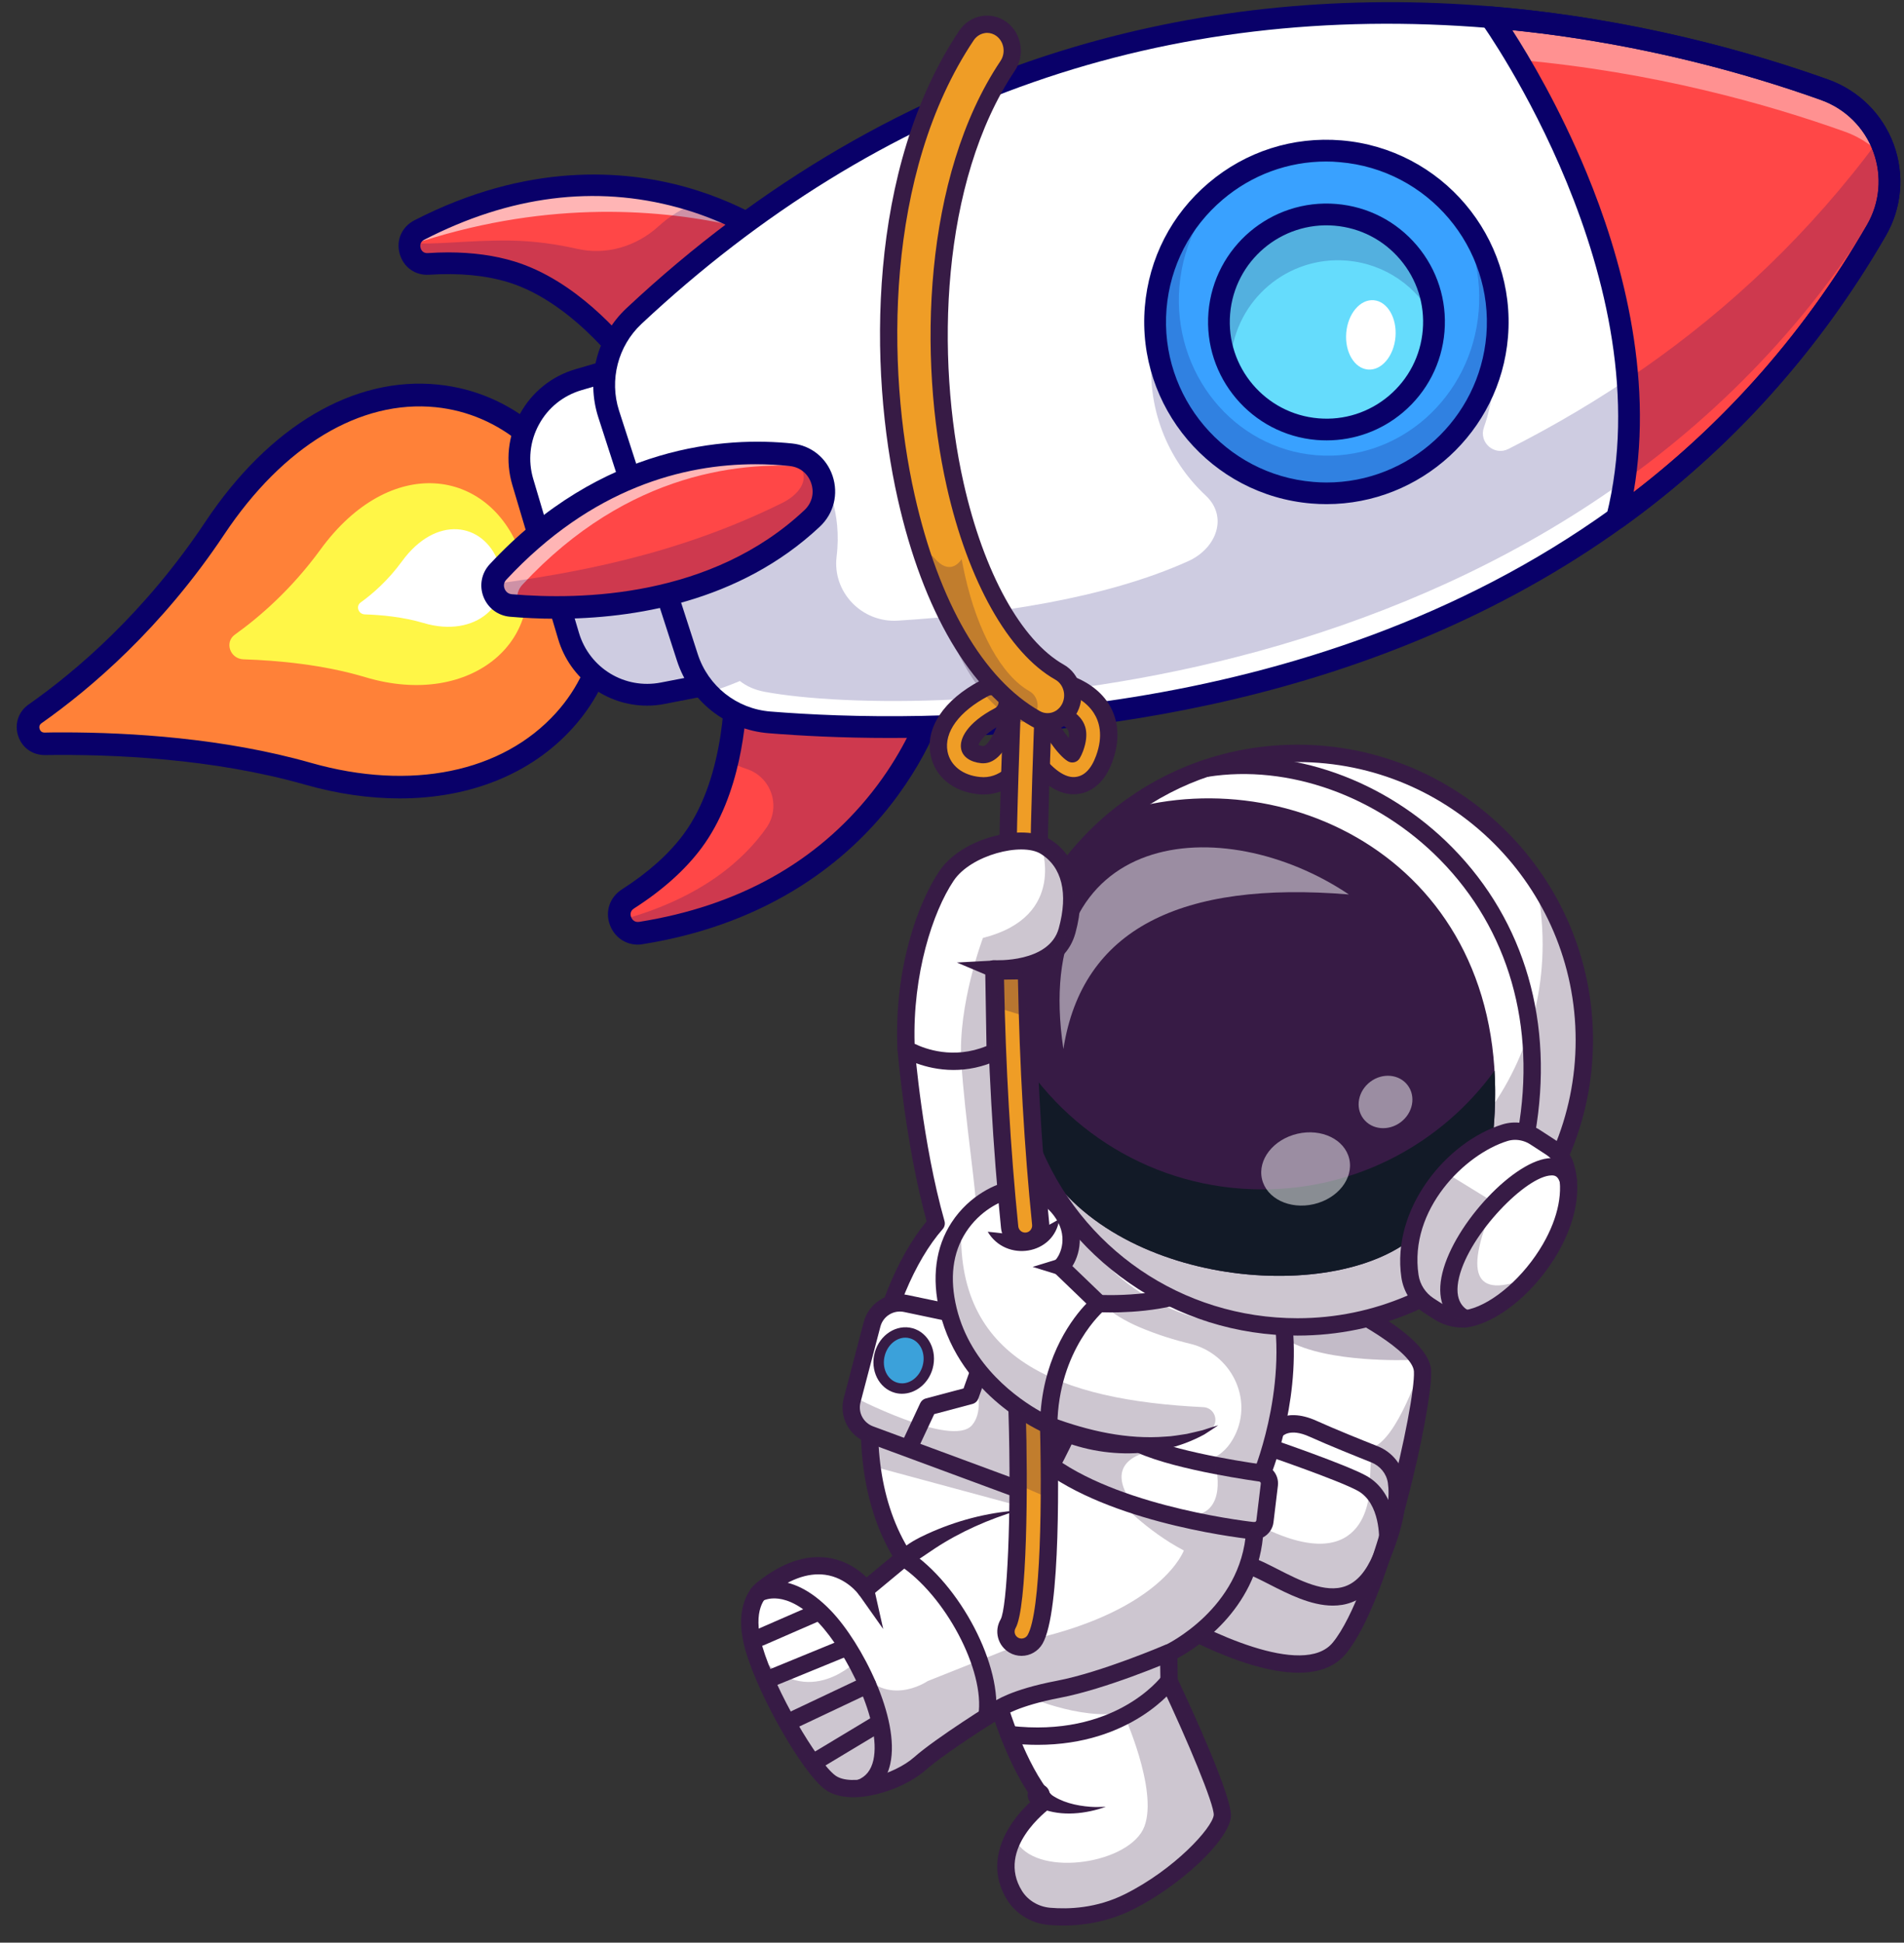 <svg width="99" height="101" viewBox="0 0 99 101" fill="none" xmlns="http://www.w3.org/2000/svg">
<rect x="0" y="0" width="99" height="101" fill="#333333" stroke="none"/>
<path d="M74.323 29.365L74.424 30.544C74.468 31.051 74.137 31.514 73.643 31.636L71.612 32.139C71.095 32.268 70.564 31.981 70.389 31.477L70.132 30.74" fill="white"/>
<path d="M71.359 32.65C70.727 32.65 70.152 32.254 69.936 31.632L69.679 30.896C69.591 30.646 69.723 30.372 69.976 30.284C70.226 30.196 70.5 30.328 70.588 30.581L70.845 31.318C70.939 31.588 71.22 31.741 71.497 31.673L73.528 31.169C73.795 31.105 73.971 30.858 73.947 30.585L73.846 29.405C73.822 29.142 74.018 28.908 74.285 28.885C74.552 28.861 74.782 29.057 74.806 29.324L74.907 30.504C74.971 31.25 74.492 31.923 73.761 32.102L71.73 32.606C71.605 32.633 71.48 32.65 71.359 32.65Z" fill="#371B45"/>
<path d="M1.659 38.365C1.812 38.551 2.041 38.676 2.329 38.669C5.675 38.618 11.058 38.814 16.01 40.224C26.645 43.248 34.253 35.877 30.792 27.306C29.745 24.711 28.099 22.795 26.125 21.679C21.718 19.175 15.695 20.665 11.17 27.459C7.952 32.288 4.275 35.391 1.825 37.114C1.372 37.432 1.369 38.01 1.659 38.365Z" fill="#FF8138"/>
<path d="M20.785 41.511C19.207 41.511 17.547 41.275 15.847 40.791C11.058 39.429 5.857 39.206 2.339 39.257C1.69 39.261 1.142 38.875 0.943 38.257C0.743 37.642 0.956 36.999 1.487 36.628C3.944 34.904 7.533 31.856 10.68 27.127C13.999 22.146 18.406 19.547 22.779 19.996C26.554 20.382 29.674 22.967 31.336 27.084C32.935 31.044 32.374 34.962 29.795 37.831C27.629 40.244 24.432 41.511 20.785 41.511ZM3.261 38.078C6.81 38.078 11.656 38.378 16.172 39.663C21.36 41.14 26.125 40.16 28.923 37.05C31.191 34.529 31.674 31.058 30.248 27.53C28.754 23.832 25.99 21.514 22.661 21.172C18.737 20.77 14.729 23.18 11.66 27.786C8.409 32.663 4.701 35.813 2.163 37.598C2.021 37.696 2.038 37.831 2.062 37.902C2.085 37.973 2.146 38.088 2.315 38.088C2.318 38.088 2.318 38.088 2.322 38.088C2.623 38.078 2.937 38.078 3.261 38.078Z" fill="#090069"/>
<path d="M27.048 28.706C25.402 24.339 20.298 23.582 16.659 28.577C15.151 30.645 13.495 32.078 12.214 32.994C11.66 33.39 11.961 34.258 12.664 34.279C14.418 34.336 16.797 34.549 18.994 35.208C24.567 36.881 28.727 33.16 27.048 28.706Z" fill="#FFF647"/>
<path d="M25.922 29.246C25.125 27.134 22.657 26.769 20.9 29.186C20.17 30.186 19.369 30.879 18.754 31.322C18.487 31.514 18.632 31.933 18.97 31.943C19.818 31.97 20.968 32.075 22.029 32.393C24.726 33.197 26.737 31.399 25.922 29.246Z" fill="white"/>
<path d="M27.183 25.062L28.582 29.777L29.559 33.066C30.187 35.175 32.313 36.465 34.473 36.046L36.507 35.651L38.528 35.259L35.848 27.361L32.969 18.895L31.461 19.334L30.086 19.736C27.808 20.405 26.507 22.791 27.183 25.062Z" fill="white"/>
<path d="M33.648 36.688C31.543 36.688 29.643 35.316 29.021 33.224L26.642 25.225C26.273 23.981 26.409 22.669 27.031 21.527C27.652 20.388 28.68 19.56 29.924 19.195L32.81 18.35C33.1 18.266 33.405 18.425 33.503 18.712L39.066 35.07C39.12 35.225 39.103 35.394 39.018 35.536C38.937 35.678 38.799 35.776 38.636 35.806L34.581 36.594C34.27 36.658 33.956 36.688 33.648 36.688ZM32.607 19.591L30.241 20.284C29.288 20.564 28.497 21.196 28.024 22.071C27.548 22.943 27.443 23.95 27.727 24.904L30.103 32.9C30.65 34.738 32.482 35.854 34.368 35.485L37.788 34.823L32.607 19.591Z" fill="#090069"/>
<path d="M22.279 13.724C23.658 13.632 25.179 13.703 26.588 14.136C30.363 15.292 33.134 19.381 33.134 19.381L40.8 12.841C40.8 12.841 39.147 11.466 36.298 10.516C32.908 9.387 27.822 8.86 21.799 11.963C21.508 12.111 21.353 12.351 21.305 12.608C21.204 13.152 21.593 13.768 22.279 13.724Z" fill="#FF4747"/>
<g opacity="0.6">
<path d="M21.289 12.757C28.065 10.439 33.956 10.81 38.072 11.713C38.694 11.848 39.272 11.997 39.813 12.152C39.045 11.672 37.849 11.033 36.301 10.516C32.911 9.387 27.825 8.86 21.802 11.963C21.512 12.111 21.356 12.351 21.309 12.608C21.292 12.659 21.289 12.706 21.289 12.757Z" fill="white"/>
</g>
<g opacity="0.2">
<path d="M22.279 13.723C23.658 13.632 25.179 13.703 26.588 14.136C30.363 15.292 33.135 19.381 33.135 19.381L40.8 12.841C40.8 12.841 39.147 11.466 36.298 10.516C35.5 10.813 34.831 11.226 34.24 11.767C33.091 12.811 31.529 13.284 30.015 12.939C29.011 12.71 27.788 12.52 26.477 12.507C24.161 12.486 22.451 12.77 21.302 12.611C21.204 13.152 21.593 13.767 22.279 13.723Z" fill="#090069"/>
</g>
<path d="M32.252 47.848C32.388 48.267 32.79 48.599 33.331 48.511C46.146 46.463 48.721 36.057 48.721 36.057L38.261 35.3C38.261 35.3 38.336 37.277 37.812 39.565C37.487 40.964 36.94 42.485 36.011 43.735C35.095 44.965 33.864 45.962 32.651 46.736C32.229 47.01 32.127 47.466 32.252 47.848Z" fill="#FF4747"/>
<g opacity="0.2">
<path d="M32.252 47.848C32.387 48.267 32.79 48.598 33.33 48.511C46.146 46.462 48.721 36.056 48.721 36.056L38.261 35.299C38.261 35.299 38.336 37.276 37.812 39.565C38.116 39.713 38.457 39.855 38.836 39.984C40.11 40.409 40.62 41.94 39.85 43.039C38.694 44.685 36.477 46.706 32.252 47.848Z" fill="#090069"/>
</g>
<path d="M33.134 19.945C33.111 19.945 33.084 19.945 33.06 19.939C32.901 19.918 32.759 19.831 32.668 19.695C32.641 19.655 29.957 15.755 26.422 14.673C25.25 14.315 23.867 14.183 22.316 14.284C21.593 14.332 20.974 13.892 20.782 13.193C20.585 12.49 20.893 11.794 21.539 11.459C27.429 8.424 32.441 8.836 35.608 9.712C39.052 10.665 41.08 12.331 41.164 12.402C41.293 12.51 41.367 12.666 41.367 12.835C41.367 13 41.296 13.159 41.168 13.267L33.499 19.81C33.398 19.898 33.266 19.945 33.134 19.945ZM23.303 13.122C24.57 13.122 25.726 13.281 26.75 13.595C29.896 14.558 32.33 17.387 33.229 18.556L39.887 12.875C39.093 12.345 37.48 11.398 35.253 10.79C30.944 9.61 26.503 10.175 22.056 12.466C21.809 12.595 21.849 12.824 21.87 12.895C21.893 12.98 21.981 13.176 22.242 13.159C22.603 13.135 22.958 13.122 23.303 13.122Z" fill="#090069"/>
<path d="M33.161 49.112C32.519 49.112 31.958 48.73 31.718 48.105C31.448 47.399 31.698 46.652 32.333 46.243C33.695 45.371 34.773 44.408 35.534 43.384C37.836 40.288 37.673 35.37 37.673 35.323C37.667 35.157 37.731 34.995 37.852 34.877C37.974 34.762 38.136 34.701 38.302 34.715L48.762 35.468C48.934 35.482 49.093 35.57 49.195 35.708C49.296 35.85 49.33 36.026 49.289 36.195C49.262 36.307 48.59 38.953 46.291 41.876C44.179 44.566 40.228 48 33.422 49.089C33.337 49.105 33.246 49.112 33.161 49.112ZM38.849 35.935C38.816 37.469 38.522 41.339 36.477 44.087C35.629 45.226 34.449 46.283 32.965 47.233C32.732 47.382 32.783 47.598 32.817 47.686C32.844 47.754 32.952 47.973 33.236 47.929C38.38 47.108 42.449 44.84 45.335 41.194C46.825 39.311 47.596 37.523 47.934 36.587L38.849 35.935Z" fill="#090069"/>
<path d="M31.651 21.524L33.763 28.053L35.74 34.174C35.916 34.715 36.176 35.211 36.514 35.647C36.609 35.772 36.71 35.894 36.818 36.009C37.636 36.888 38.765 37.456 40.012 37.557C47.833 38.189 68.057 38.466 84.087 26.931H84.09C89.186 23.261 93.861 18.401 97.575 11.973C99.16 9.232 97.855 5.734 94.878 4.669C90.832 3.223 84.742 1.499 77.499 0.897C64.582 -0.174 48.019 2.334 32.965 16.43C32.131 17.215 31.61 18.245 31.462 19.337C31.36 20.057 31.418 20.804 31.651 21.524Z" fill="white"/>
<path d="M84.083 26.931H84.087C89.183 23.261 93.857 18.401 97.572 11.973C99.156 9.232 97.852 5.734 94.874 4.669C90.832 3.223 84.742 1.499 77.499 0.897C77.499 0.897 87.23 14.355 84.083 26.931Z" fill="#FF4747"/>
<g opacity="0.4">
<path d="M77.499 0.897C77.499 0.897 78.081 1.705 78.919 3.108C85.996 3.736 91.951 5.426 95.922 6.846C96.825 7.17 97.578 7.718 98.139 8.4C97.788 6.748 96.618 5.291 94.874 4.669C90.832 3.223 84.742 1.499 77.499 0.897Z" fill="white"/>
</g>
<g opacity="0.2">
<path d="M28.582 29.777L29.559 33.065C30.187 35.174 32.313 36.465 34.473 36.046L36.507 35.651C36.602 35.776 36.703 35.897 36.811 36.012C37.376 35.837 37.934 35.634 38.471 35.407C38.812 35.674 39.228 35.867 39.762 35.968C47.711 37.445 81.217 37.05 97.396 11.277C98.2 9.992 98.22 8.508 97.693 7.255C94.104 12.132 89.927 16.035 85.448 19.161C85.445 19.161 85.445 19.161 85.445 19.161C83.171 20.75 80.822 22.132 78.432 23.342C77.692 23.717 76.881 23.001 77.158 22.22C77.408 21.514 77.57 20.763 77.635 19.983C78.05 14.964 74.221 10.57 69.145 10.347C64.511 10.144 60.446 13.608 59.915 18.215C59.574 21.155 60.696 23.903 62.69 25.762C63.869 26.86 63.258 28.506 61.791 29.172C57.434 31.142 51.611 31.957 46.684 32.268C44.821 32.386 43.273 30.791 43.5 28.939C43.791 26.553 42.892 25.032 42.892 25.032L35.848 27.36L33.763 28.053L28.582 29.777Z" fill="#090069"/>
</g>
<path d="M75.266 23.038C78.744 19.56 78.744 13.921 75.266 10.444C71.788 6.966 66.15 6.966 62.672 10.444C59.194 13.921 59.194 19.56 62.672 23.038C66.15 26.515 71.788 26.515 75.266 23.038Z" fill="#39A1FF"/>
<g opacity="0.2">
<path d="M60.094 16.005C59.688 20.909 63.332 25.211 68.232 25.617C73.136 26.022 77.439 22.379 77.844 17.475C78.077 14.656 76.972 12.037 75.059 10.239C76.361 11.827 77.074 13.94 76.884 16.194C76.513 20.675 72.727 24.021 68.432 23.666C64.136 23.312 60.953 19.388 61.324 14.906C61.52 12.527 62.679 10.469 64.363 9.117C62.004 10.543 60.337 13.044 60.094 16.005Z" fill="#090069"/>
</g>
<path d="M46.275 38.368C43.747 38.368 41.597 38.253 39.961 38.121C37.751 37.942 35.882 36.462 35.199 34.35L31.11 21.7C30.461 19.692 31.036 17.461 32.577 16.022C39.519 9.523 47.356 4.953 55.873 2.435C62.713 0.414 70.003 -0.292 77.547 0.333C84.958 0.948 91.163 2.74 95.064 4.135C96.649 4.703 97.889 5.933 98.467 7.508C99.042 9.076 98.893 10.807 98.058 12.253C94.567 18.293 89.977 23.383 84.414 27.388C84.404 27.394 84.397 27.401 84.387 27.408C71.551 36.631 56.086 38.368 46.275 38.368ZM32.188 21.351L36.278 34.002C36.818 35.678 38.302 36.851 40.056 36.993C47.917 37.628 67.911 37.871 83.752 26.472C83.762 26.465 83.772 26.458 83.779 26.451C89.2 22.544 93.675 17.576 97.078 11.685C97.747 10.53 97.865 9.151 97.406 7.897C96.943 6.633 95.949 5.649 94.682 5.197C90.846 3.824 84.742 2.064 77.452 1.459C60.584 0.059 45.747 5.237 33.351 16.843C32.131 17.989 31.674 19.756 32.188 21.351Z" fill="#090069"/>
<path d="M84.08 27.496C84.063 27.496 84.046 27.496 84.029 27.492C83.864 27.479 83.715 27.391 83.62 27.256C83.525 27.121 83.492 26.952 83.532 26.793C86.581 14.612 77.138 1.361 77.043 1.229C76.915 1.05 76.901 0.813 77.01 0.62C77.118 0.428 77.331 0.316 77.547 0.337C84.959 0.952 91.164 2.743 95.06 4.139C96.645 4.707 97.886 5.937 98.464 7.512C99.038 9.08 98.889 10.81 98.055 12.257C94.567 18.293 89.977 23.383 84.414 27.388C84.32 27.459 84.201 27.496 84.08 27.496ZM78.635 1.57C79.51 2.929 81.085 5.572 82.495 8.982C84.249 13.223 86.013 19.418 84.942 25.586C89.842 21.821 93.921 17.151 97.078 11.689C97.744 10.533 97.865 9.154 97.406 7.9C96.943 6.636 95.949 5.653 94.682 5.2C91.055 3.902 85.401 2.256 78.635 1.57Z" fill="#090069"/>
<path d="M68.976 26.211C68.716 26.211 68.452 26.201 68.185 26.178C62.98 25.745 59.097 21.162 59.526 15.954C59.736 13.433 60.912 11.145 62.845 9.509C64.775 7.873 67.229 7.089 69.75 7.299C74.955 7.731 78.838 12.314 78.409 17.522C78 22.463 73.846 26.211 68.976 26.211ZM68.956 8.397C66.985 8.397 65.099 9.087 63.579 10.374C61.879 11.814 60.841 13.832 60.655 16.052C60.277 20.635 63.697 24.674 68.28 25.055C68.513 25.076 68.746 25.086 68.976 25.086C73.265 25.086 76.921 21.784 77.283 17.434C77.662 12.851 74.242 8.813 69.659 8.431C69.422 8.407 69.189 8.397 68.956 8.397Z" fill="#090069"/>
<path d="M72.922 20.693C75.105 18.51 75.105 14.971 72.922 12.788C70.739 10.605 67.199 10.605 65.016 12.788C62.833 14.971 62.833 18.51 65.016 20.693C67.199 22.876 70.739 22.876 72.922 20.693Z" fill="#65DCFC"/>
<g opacity="0.2">
<path d="M63.981 19.266C63.977 19.067 63.981 18.864 63.998 18.661C64.255 15.582 66.955 13.294 70.03 13.551C72.038 13.717 73.707 14.923 74.556 16.596C74.488 13.777 72.302 11.405 69.429 11.168C66.353 10.915 63.653 13.2 63.396 16.279C63.308 17.35 63.528 18.374 63.981 19.266Z" fill="#090069"/>
</g>
<path d="M68.979 22.896C68.807 22.896 68.635 22.889 68.462 22.876C65.079 22.595 62.555 19.614 62.835 16.231C63.116 12.848 66.093 10.323 69.48 10.604C71.119 10.739 72.606 11.506 73.67 12.76C74.732 14.014 75.242 15.609 75.107 17.248C74.972 18.888 74.204 20.375 72.951 21.439C71.825 22.389 70.433 22.896 68.979 22.896ZM63.961 16.326C63.731 19.087 65.792 21.52 68.554 21.75C69.892 21.862 71.193 21.443 72.217 20.578C73.241 19.709 73.866 18.496 73.978 17.157C74.09 15.819 73.674 14.518 72.805 13.494C71.937 12.47 70.723 11.844 69.385 11.733C66.62 11.503 64.187 13.565 63.961 16.326Z" fill="#090069"/>
<path d="M41.134 23.643C37.494 23.264 31.421 23.795 25.895 29.74C25.307 30.372 25.709 31.409 26.568 31.48C29.981 31.774 37.16 31.713 42.226 26.952C43.422 25.829 42.763 23.815 41.134 23.643Z" fill="#FF4747"/>
<g opacity="0.6">
<path d="M26.568 31.48C26.696 31.491 26.831 31.501 26.973 31.511C26.821 31.159 26.862 30.723 27.166 30.396C32.681 24.461 38.745 23.92 42.385 24.299C42.087 23.947 41.661 23.697 41.131 23.64C37.494 23.264 31.421 23.795 25.895 29.74C25.307 30.372 25.709 31.41 26.568 31.48Z" fill="white"/>
</g>
<g opacity="0.2">
<path d="M25.621 30.375C25.587 30.902 25.966 31.43 26.567 31.48C29.984 31.774 37.16 31.713 42.226 26.951C43.422 25.829 42.763 23.815 41.131 23.643C40.678 23.595 40.188 23.562 39.667 23.552C42.31 23.737 42.297 25.343 40.668 26.151C35.067 28.925 29.63 29.821 25.621 30.375Z" fill="#090069"/>
</g>
<path d="M28.94 32.17C28.041 32.17 27.22 32.126 26.517 32.065C25.892 32.011 25.364 31.612 25.138 31.027C24.912 30.443 25.037 29.794 25.462 29.338C31.306 23.055 37.825 22.707 41.191 23.058C42.172 23.16 42.976 23.805 43.29 24.741C43.608 25.688 43.355 26.698 42.628 27.381C38.43 31.325 32.901 32.17 28.94 32.17ZM39.279 24.136C35.578 24.136 30.785 25.346 26.324 30.142C26.152 30.325 26.206 30.531 26.236 30.608C26.267 30.689 26.365 30.875 26.618 30.896C30.228 31.207 37.004 31.055 41.824 26.526C42.219 26.157 42.351 25.63 42.178 25.12C42.009 24.62 41.597 24.288 41.07 24.231C40.512 24.17 39.911 24.136 39.279 24.136Z" fill="#090069"/>
<path d="M72.559 17.517C72.641 16.522 72.135 15.668 71.428 15.609C70.721 15.551 70.081 16.31 69.999 17.305C69.916 18.3 70.422 19.155 71.129 19.213C71.836 19.272 72.476 18.513 72.559 17.517Z" fill="white"/>
<path d="M50.918 40.847C49.813 40.739 49.012 40.096 48.83 39.167C48.59 37.954 49.472 36.69 51.189 35.787C51.584 35.578 52.074 35.73 52.284 36.129C52.493 36.524 52.341 37.014 51.942 37.224C50.621 37.92 50.367 38.596 50.421 38.86C50.469 39.096 50.79 39.211 51.077 39.238C51.824 39.312 52.392 37.707 52.534 36.967C52.598 36.622 52.879 36.359 53.227 36.315C53.294 36.304 53.362 36.304 53.429 36.315C53.399 36.217 53.385 36.108 53.396 35.997C53.436 35.551 53.828 35.223 54.274 35.26C54.491 35.281 56.407 35.487 57.269 36.839C57.59 37.346 57.877 38.207 57.424 39.454C57.019 40.573 56.366 40.833 55.893 40.857C54.991 40.904 54.146 40.015 53.514 39.083C53.024 40.039 52.253 40.867 51.145 40.867C51.067 40.857 50.993 40.854 50.918 40.847ZM54.109 36.865C54.626 37.92 55.373 38.964 55.758 39.191C55.795 39.133 55.843 39.042 55.897 38.89C56.17 38.136 55.964 37.809 55.897 37.704C55.532 37.122 54.467 36.899 54.122 36.865C54.115 36.869 54.112 36.865 54.109 36.865Z" fill="#EF9D26"/>
<path d="M51.138 41.306C51.05 41.306 50.962 41.303 50.874 41.293C49.563 41.164 48.61 40.384 48.387 39.252C48.106 37.832 49.076 36.386 50.976 35.385C51.591 35.061 52.355 35.301 52.679 35.912C52.696 35.943 52.709 35.97 52.723 36C52.794 35.963 52.868 35.929 52.946 35.906C52.983 35.584 53.142 35.297 53.389 35.088C53.646 34.871 53.973 34.77 54.308 34.8C54.544 34.821 56.664 35.051 57.64 36.585C58.016 37.176 58.357 38.177 57.84 39.596C57.323 41.016 56.407 41.269 55.907 41.293C55.123 41.333 54.332 40.86 53.547 39.883C52.902 40.82 52.081 41.306 51.138 41.306ZM50.959 40.397C51.02 40.404 51.08 40.407 51.138 40.407C52.111 40.407 52.743 39.569 53.105 38.87C53.179 38.728 53.318 38.636 53.477 38.626C53.639 38.616 53.788 38.691 53.875 38.822C54.585 39.87 55.285 40.428 55.859 40.401C56.353 40.377 56.731 40.005 56.991 39.295C57.383 38.224 57.147 37.497 56.877 37.078C56.12 35.885 54.301 35.713 54.224 35.706C54.129 35.696 54.034 35.727 53.96 35.787C53.886 35.848 53.842 35.936 53.831 36.031C53.828 36.078 53.831 36.125 53.848 36.173C53.886 36.291 53.872 36.416 53.818 36.521C53.913 36.443 54.034 36.406 54.159 36.423C54.284 36.436 55.734 36.612 56.275 37.467C56.373 37.623 56.667 38.089 56.316 39.049C56.258 39.204 56.197 39.333 56.133 39.434C56.005 39.64 55.734 39.704 55.525 39.579C54.987 39.262 54.183 38.048 53.7 37.062C53.635 36.93 53.639 36.778 53.706 36.653C53.612 36.73 53.49 36.767 53.368 36.751C53.338 36.747 53.308 36.747 53.277 36.751C53.122 36.771 52.997 36.889 52.97 37.041C52.963 37.068 52.449 39.684 51.128 39.684C51.094 39.684 51.06 39.684 51.026 39.681C50.448 39.623 50.053 39.349 49.975 38.941C49.87 38.417 50.279 37.585 51.729 36.822C51.905 36.73 51.973 36.511 51.881 36.335C51.79 36.159 51.57 36.092 51.395 36.183C49.867 36.987 49.073 38.069 49.269 39.079C49.414 39.806 50.06 40.313 50.959 40.397ZM50.878 38.731C50.925 38.751 51.006 38.775 51.118 38.788C51.28 38.805 51.577 38.386 51.81 37.815C51.104 38.244 50.922 38.596 50.878 38.731ZM55.014 37.575C55.21 37.893 55.403 38.167 55.572 38.376C55.599 38.194 55.582 38.048 55.518 37.944C55.423 37.798 55.231 37.673 55.014 37.575Z" fill="#371B45"/>
<path d="M53.22 45.632C53.223 45.632 53.223 45.632 53.227 45.632C53.673 45.629 54.034 45.264 54.031 44.815C54.017 42.905 54.23 37.318 54.234 37.261C54.251 36.815 53.903 36.436 53.456 36.419C53.007 36.406 52.632 36.751 52.615 37.197C52.605 37.426 52.398 42.878 52.412 44.825C52.415 45.274 52.777 45.632 53.22 45.632Z" fill="#EF9D26"/>
<path d="M53.22 46.082C52.53 46.082 51.966 45.521 51.959 44.831C51.946 42.858 52.152 37.413 52.162 37.183C52.189 36.507 52.75 35.973 53.426 35.973C53.44 35.973 53.453 35.973 53.467 35.973C54.163 36 54.707 36.589 54.68 37.281C54.67 37.514 54.464 42.949 54.477 44.815C54.484 45.511 53.923 46.079 53.227 46.085C53.23 46.082 53.223 46.082 53.22 46.082ZM53.426 36.872C53.23 36.872 53.071 37.021 53.064 37.217C53.061 37.275 52.848 42.871 52.862 44.825C52.862 45.021 53.024 45.183 53.22 45.183H53.227C53.423 45.183 53.581 45.017 53.581 44.821C53.568 42.935 53.774 37.481 53.784 37.251C53.791 37.051 53.636 36.883 53.44 36.876C53.433 36.872 53.429 36.872 53.426 36.872Z" fill="#371B45"/>
<path d="M59.942 83.664C59.942 83.664 60.939 84.289 62.311 84.955C64.704 86.114 68.246 87.392 69.645 85.685C71.849 83.002 74.056 73.025 73.964 71.288C73.958 71.19 73.937 71.088 73.9 70.987C73.285 69.297 68.52 67.242 68.52 67.242H66.316L64.427 68.99L59.942 83.664Z" fill="white"/>
<path d="M67.519 86.966C64.474 86.966 60.307 84.421 59.705 84.043C59.533 83.934 59.455 83.725 59.513 83.529L63.998 68.854C64.021 68.776 64.065 68.709 64.123 68.655L66.012 66.907L66.624 67.57L64.822 69.236L60.476 83.461C62.669 84.779 67.773 87.26 69.3 85.398C71.413 82.826 73.603 72.954 73.518 71.308C73.468 70.301 70.46 68.564 68.344 67.651L68.699 66.823C69.635 67.229 74.316 69.341 74.414 71.26C74.508 73.062 72.329 83.12 69.993 85.966C69.402 86.689 68.523 86.966 67.519 86.966Z" fill="#371B45"/>
<path d="M39.099 85.303C39.127 85.435 39.164 85.57 39.204 85.716C39.877 88.034 42.128 91.904 43.165 92.668C44.199 93.435 46.677 92.715 47.822 91.701C48.461 91.137 49.685 90.305 50.641 89.68C50.641 89.677 50.641 89.677 50.641 89.677L50.645 89.673C51.402 89.18 51.986 88.815 51.986 88.815C51.986 88.815 52.013 88.909 52.064 89.072C52.317 89.849 53.142 92.201 54.345 93.631C54.345 93.631 53.277 94.405 52.682 95.554C52.246 96.399 52.067 97.446 52.753 98.541C53.145 99.167 53.821 99.559 54.558 99.626C55.538 99.714 57.103 99.667 58.688 98.873C61.297 97.568 63.437 95.341 63.548 94.418C63.663 93.496 60.78 87.399 60.78 87.399L60.757 85.935C60.757 85.935 60.79 85.918 60.851 85.888C60.882 85.874 60.909 85.858 60.939 85.844C60.976 85.824 61.02 85.8 61.067 85.773C61.351 85.614 61.804 85.334 62.311 84.928C63.318 84.117 64.532 82.802 65.025 80.92C65.039 80.869 65.055 80.818 65.066 80.768C65.123 80.521 65.17 80.264 65.201 80.001C65.208 79.933 65.214 79.865 65.221 79.798C65.225 79.784 65.225 79.771 65.225 79.757C65.231 79.703 65.235 79.649 65.238 79.592L65.346 79.564C65.383 79.554 65.421 79.541 65.454 79.524C65.569 79.466 65.66 79.375 65.715 79.26C65.738 79.21 65.755 79.152 65.762 79.091L65.992 77.185C66.008 77.04 65.971 76.901 65.887 76.79L65.88 76.78C65.816 76.695 65.728 76.628 65.623 76.59C65.623 76.59 65.64 76.55 65.667 76.475C65.671 76.472 65.671 76.469 65.671 76.465C65.671 76.462 65.671 76.462 65.674 76.459C65.904 75.86 66.813 73.272 66.813 70.274C66.813 69.148 66.684 67.965 66.343 66.81L58.032 54.538L49.877 52.588L47.109 54.538C47.109 54.538 47.501 59.486 48.671 63.599C45.565 67.124 43.584 75.722 46.984 80.987L45 82.63C45 82.63 43.067 79.862 39.623 82.63C39.63 82.633 38.657 83.306 39.099 85.303Z" fill="white"/>
<path d="M55.282 100.113C55.004 100.113 54.748 100.099 54.518 100.079C53.632 100.001 52.831 99.518 52.372 98.785C51.053 96.679 52.514 94.597 53.713 93.563C52.73 92.231 52.04 90.42 51.729 89.511C50.834 90.079 48.948 91.305 48.117 92.039C46.913 93.103 44.189 93.989 42.895 93.032C41.732 92.174 39.461 88.21 38.772 85.844C38.059 83.397 39.174 82.42 39.353 82.282C40.631 81.258 41.871 80.822 43.047 80.991C44.014 81.129 44.693 81.65 45.058 82.011L46.403 80.896C44.96 78.446 44.446 75.161 44.95 71.585C45.392 68.442 46.623 65.373 48.181 63.497C47.062 59.438 46.673 54.632 46.67 54.582C46.65 54.335 46.836 54.119 47.082 54.098C47.329 54.078 47.545 54.264 47.566 54.511C47.569 54.562 47.968 59.462 49.11 63.484C49.151 63.633 49.117 63.788 49.016 63.903C46.139 67.168 44.017 75.553 47.37 80.747C47.495 80.94 47.454 81.193 47.278 81.339L45.298 82.981C45.2 83.062 45.075 83.1 44.95 83.079C44.825 83.062 44.713 82.995 44.642 82.89C44.639 82.883 44.014 82.028 42.908 81.876C41.993 81.751 40.985 82.123 39.917 82.985C39.911 82.991 39.901 82.998 39.89 83.005C39.863 83.025 39.076 83.657 39.637 85.594C40.309 87.905 42.506 91.626 43.432 92.309C44.25 92.911 46.501 92.269 47.525 91.366C48.688 90.339 51.625 88.517 51.75 88.439C51.868 88.365 52.017 88.352 52.148 88.402C52.28 88.453 52.378 88.561 52.419 88.696C52.429 88.727 53.311 91.711 54.693 93.347C54.775 93.441 54.812 93.566 54.795 93.691C54.781 93.817 54.714 93.928 54.612 94.002C54.497 94.087 51.767 96.115 53.139 98.311C53.446 98.805 53.994 99.133 54.602 99.187C55.562 99.271 57.019 99.217 58.492 98.48C61.068 97.193 63.024 95.047 63.109 94.374C63.146 93.833 61.754 90.504 60.381 87.601C60.354 87.544 60.341 87.48 60.337 87.415L60.314 85.952C60.31 85.773 60.415 85.611 60.577 85.536C60.618 85.519 64.545 83.65 64.795 79.571C64.809 79.375 64.944 79.21 65.137 79.162L65.245 79.135C65.289 79.125 65.319 79.088 65.326 79.044L65.556 77.138C65.562 77.087 65.532 77.04 65.485 77.023C65.37 76.982 65.275 76.894 65.225 76.783C65.174 76.671 65.174 76.543 65.218 76.428C65.238 76.377 67.239 71.413 65.921 66.945C65.85 66.705 65.988 66.455 66.225 66.387C66.465 66.316 66.715 66.455 66.783 66.691C68.003 70.825 66.627 75.191 66.178 76.431C66.377 76.644 66.482 76.938 66.445 77.246L66.215 79.152C66.174 79.49 65.961 79.781 65.667 79.933C65.282 83.748 62.166 85.709 61.22 86.219L61.236 87.304C61.97 88.859 64.119 93.526 64.001 94.482C63.852 95.716 61.368 98.048 58.894 99.285C57.583 99.934 56.295 100.113 55.282 100.113Z" fill="#371B45"/>
<path d="M49.337 68.236L47.099 67.766C46.319 67.6 45.548 68.08 45.345 68.851L44.311 72.792C44.115 73.535 44.517 74.306 45.24 74.573L52.594 77.293C53.277 77.547 54.044 77.273 54.406 76.641C54.687 76.158 55.052 75.465 55.508 74.495" fill="white"/>
<path d="M54.73 73.701C56.596 74.39 58.604 74.853 60.604 74.691C60.925 74.684 61.389 74.597 61.706 74.552C61.885 74.509 62.352 74.407 62.528 74.36C62.788 74.272 63.078 74.181 63.345 74.103C63.119 74.258 62.852 74.431 62.619 74.58C60.087 75.959 56.853 75.844 54.322 74.505C53.835 74.215 54.207 73.481 54.73 73.701Z" fill="#371B45"/>
<path d="M53.115 77.841C52.889 77.841 52.659 77.8 52.436 77.719L45.081 74.999C44.139 74.65 43.618 73.653 43.875 72.68L44.909 68.739C45.173 67.736 46.176 67.114 47.19 67.33L49.428 67.8C49.671 67.85 49.827 68.09 49.776 68.334C49.725 68.577 49.485 68.733 49.242 68.682L47.005 68.212C46.46 68.097 45.92 68.432 45.778 68.969L44.743 72.91C44.605 73.434 44.886 73.968 45.392 74.157L52.747 76.878C53.227 77.053 53.761 76.864 54.014 76.425C54.338 75.86 54.703 75.151 55.096 74.312C55.2 74.086 55.467 73.991 55.694 74.096C55.92 74.201 56.015 74.471 55.91 74.694C55.508 75.553 55.129 76.286 54.791 76.874C54.436 77.486 53.791 77.841 53.115 77.841Z" fill="#371B45"/>
<path d="M47.326 75.58C47.261 75.58 47.197 75.566 47.136 75.536C46.91 75.431 46.815 75.164 46.92 74.938L47.849 72.95C47.907 72.829 48.012 72.741 48.14 72.707L50.1 72.187L50.475 71.135C50.56 70.902 50.817 70.781 51.05 70.862C51.283 70.946 51.408 71.203 51.324 71.436L50.871 72.71C50.82 72.849 50.705 72.957 50.563 72.994L48.576 73.522L47.734 75.32C47.657 75.485 47.495 75.58 47.326 75.58Z" fill="#371B45"/>
<path d="M48.233 71.071C48.448 70.289 48.065 69.501 47.378 69.311C46.69 69.122 45.958 69.604 45.743 70.387C45.528 71.169 45.91 71.957 46.598 72.147C47.285 72.336 48.017 71.854 48.233 71.071Z" fill="#3BA1DA"/>
<path d="M46.9 72.463C46.775 72.463 46.65 72.447 46.528 72.413C45.7 72.183 45.23 71.247 45.484 70.321C45.737 69.395 46.619 68.83 47.451 69.057C48.279 69.287 48.748 70.223 48.495 71.149C48.279 71.936 47.606 72.463 46.9 72.463ZM47.075 69.547C46.609 69.547 46.156 69.919 46.008 70.466C45.832 71.105 46.129 71.744 46.673 71.892C47.217 72.041 47.799 71.642 47.974 71.007C48.15 70.368 47.853 69.729 47.309 69.581C47.231 69.557 47.153 69.547 47.075 69.547Z" fill="#371B45"/>
<path d="M65.566 77.04C65.39 77.016 61.246 76.458 59.171 75.539L59.536 74.718C61.493 75.586 65.644 76.144 65.684 76.147L65.566 77.04Z" fill="#371B45"/>
<path d="M65.238 80.044C65.224 80.044 65.207 80.044 65.191 80.041C64.907 80.014 58.225 79.308 54.389 76.57C54.186 76.425 54.139 76.144 54.284 75.942C54.43 75.739 54.71 75.692 54.913 75.837C58.556 78.436 65.218 79.139 65.285 79.145C65.532 79.169 65.711 79.392 65.688 79.639C65.66 79.872 65.464 80.044 65.238 80.044Z" fill="#371B45"/>
<path d="M51.905 89.315C51.767 89.315 51.631 89.254 51.544 89.132C51.398 88.933 51.435 88.656 51.631 88.507C51.719 88.439 52.561 87.841 54.957 87.385C57.245 86.949 60.547 85.536 60.577 85.523C60.807 85.425 61.071 85.53 61.169 85.759C61.267 85.989 61.162 86.253 60.932 86.351C60.794 86.412 57.509 87.814 55.123 88.27C52.936 88.686 52.175 89.224 52.165 89.23C52.091 89.288 52 89.315 51.905 89.315Z" fill="#371B45"/>
<path d="M53.946 90.717C53.456 90.717 52.943 90.687 52.402 90.623C52.155 90.592 51.979 90.369 52.006 90.123C52.037 89.876 52.257 89.697 52.507 89.727C57.917 90.366 60.32 87.263 60.418 87.132C60.567 86.932 60.848 86.891 61.047 87.04C61.246 87.189 61.287 87.469 61.138 87.669C61.04 87.807 58.82 90.717 53.946 90.717Z" fill="#371B45"/>
<path d="M54.582 93.252C55.177 93.702 55.947 93.881 56.691 93.938C56.958 93.959 57.228 93.948 57.498 93.938C57.37 93.979 57.242 94.026 57.11 94.063C56.022 94.371 54.771 94.421 53.754 93.844C53.467 93.702 53.352 93.357 53.494 93.07C53.74 92.556 54.518 92.695 54.582 93.252Z" fill="#371B45"/>
<path d="M51.317 89.69C51.293 89.69 51.27 89.686 51.246 89.683C50.999 89.646 50.834 89.416 50.871 89.169C51.229 86.864 49.147 82.927 46.744 81.362C46.535 81.227 46.477 80.947 46.613 80.74C46.748 80.531 47.025 80.474 47.234 80.609C49.928 82.363 52.169 86.668 51.76 89.308C51.726 89.531 51.533 89.69 51.317 89.69Z" fill="#371B45"/>
<path d="M44.747 93.418C44.568 93.418 44.395 93.31 44.328 93.13C44.237 92.901 44.352 92.637 44.585 92.546C45.024 92.374 45.294 92.035 45.413 91.508C45.845 89.548 44.01 85.885 42.564 84.374C40.833 82.569 39.701 83.208 39.654 83.235C39.444 83.36 39.167 83.296 39.039 83.086C38.91 82.877 38.968 82.606 39.174 82.474C39.245 82.427 40.945 81.379 43.213 83.752C44.815 85.425 46.812 89.352 46.291 91.704C46.112 92.522 45.636 93.103 44.913 93.387C44.859 93.408 44.801 93.418 44.747 93.418Z" fill="#371B45"/>
<path d="M39.525 85.58C39.353 85.58 39.187 85.479 39.113 85.31C39.015 85.084 39.116 84.817 39.346 84.719L42.138 83.502C42.364 83.404 42.631 83.505 42.729 83.735C42.827 83.962 42.726 84.228 42.496 84.326L39.705 85.543C39.647 85.567 39.586 85.58 39.525 85.58Z" fill="#371B45"/>
<path d="M40.096 87.696C39.921 87.696 39.752 87.591 39.681 87.415C39.586 87.186 39.698 86.922 39.928 86.827L43.736 85.266C43.966 85.171 44.23 85.283 44.325 85.513C44.419 85.742 44.308 86.006 44.078 86.101L40.269 87.662C40.208 87.682 40.151 87.696 40.096 87.696Z" fill="#371B45"/>
<path d="M41.205 89.886C41.036 89.886 40.874 89.791 40.8 89.629C40.695 89.406 40.789 89.136 41.012 89.031L44.913 87.186C45.136 87.081 45.406 87.176 45.511 87.399C45.616 87.622 45.521 87.892 45.298 87.997L41.398 89.842C41.337 89.873 41.269 89.886 41.205 89.886Z" fill="#371B45"/>
<path d="M42.526 91.954C42.374 91.954 42.226 91.877 42.141 91.735C42.013 91.522 42.08 91.245 42.293 91.116L45.382 89.257C45.595 89.129 45.872 89.197 46.001 89.409C46.129 89.622 46.062 89.9 45.849 90.028L42.76 91.887C42.685 91.934 42.604 91.954 42.526 91.954Z" fill="#371B45"/>
<path d="M45.419 82.451L45.923 84.695L44.595 82.816C44.213 82.19 45.213 81.748 45.419 82.451Z" fill="#371B45"/>
<path d="M53.115 85.641C53.395 85.641 53.666 85.496 53.818 85.236C54.747 83.63 54.578 75.728 54.504 73.346C54.49 72.9 54.115 72.552 53.669 72.562C53.223 72.575 52.872 72.95 52.885 73.397C53.03 78.061 52.892 83.603 52.415 84.424C52.192 84.813 52.324 85.306 52.709 85.53C52.838 85.607 52.976 85.641 53.115 85.641Z" fill="#EF9D26"/>
<path d="M53.115 86.091C52.895 86.091 52.676 86.033 52.486 85.922C52.196 85.753 51.986 85.482 51.898 85.155C51.81 84.83 51.858 84.489 52.027 84.198C52.358 83.624 52.605 78.885 52.436 73.407C52.415 72.711 52.963 72.129 53.656 72.109C54.349 72.099 54.933 72.643 54.953 73.329C55.048 76.421 55.17 83.796 54.207 85.459C53.98 85.851 53.565 86.091 53.115 86.091ZM53.683 73.011C53.679 73.011 53.679 73.011 53.676 73.011C53.483 73.018 53.328 73.184 53.335 73.383C53.453 77.182 53.412 83.6 52.804 84.651C52.757 84.736 52.743 84.83 52.767 84.925C52.791 85.016 52.851 85.094 52.936 85.144C53.105 85.243 53.331 85.178 53.429 85.013C54.119 83.816 54.2 77.99 54.054 73.363C54.048 73.163 53.886 73.011 53.683 73.011Z" fill="#371B45"/>
<path d="M57.137 67.773C57.137 67.773 54.585 69.871 54.528 74.103C54.528 74.103 50.344 72.349 49.306 68.117C48.269 63.886 51.331 62.064 52.615 61.838L53.169 62.108C53.385 62.213 53.629 62.227 53.865 62.172C54.136 62.112 54.585 62.179 55.136 62.896C56.059 64.089 55.677 65.37 55.16 65.867L57.137 67.773Z" fill="white"/>
<path d="M54.524 74.552C54.467 74.552 54.406 74.542 54.349 74.519C54.169 74.444 49.941 72.626 48.867 68.226C48.431 66.448 48.644 64.836 49.478 63.558C50.425 62.108 51.844 61.517 52.534 61.399C52.628 61.382 52.723 61.395 52.807 61.436L53.362 61.706C53.5 61.774 53.656 61.76 53.761 61.737C54.166 61.645 54.791 61.727 55.487 62.622C56.403 63.805 56.234 65.076 55.761 65.826L57.448 67.448C57.539 67.536 57.59 67.661 57.586 67.79C57.583 67.918 57.522 68.036 57.424 68.118C57.4 68.138 55.031 70.156 54.977 74.106C54.974 74.255 54.9 74.394 54.774 74.478C54.697 74.529 54.612 74.552 54.524 74.552ZM52.554 62.315C51.993 62.457 50.949 62.953 50.232 64.052C49.529 65.13 49.364 66.462 49.742 68.013C50.482 71.041 52.963 72.744 54.109 73.39C54.349 70.362 55.795 68.499 56.488 67.776L54.845 66.195C54.758 66.11 54.707 65.992 54.707 65.87C54.707 65.748 54.758 65.63 54.845 65.546C55.163 65.241 55.589 64.224 54.778 63.176C54.47 62.781 54.166 62.572 53.96 62.619C53.605 62.697 53.264 62.663 52.97 62.517L52.554 62.315Z" fill="#371B45"/>
<path d="M55.156 66.319L53.693 65.867L55.156 65.417V66.319Z" fill="#371B45"/>
<path d="M55.079 63.382C54.815 65.255 52.304 65.64 51.358 64.041C51.925 64.082 52.429 64.197 52.99 64.17C53.764 64.126 54.376 63.795 55.079 63.382Z" fill="#371B45"/>
<path d="M46.775 80.639C47.217 80.24 47.697 79.987 48.204 79.754C49.695 79.071 51.303 78.642 52.936 78.53C51.415 78.987 49.941 79.632 48.617 80.501C48.242 80.751 47.684 81.139 47.309 81.359C46.839 81.629 46.379 81.001 46.775 80.639Z" fill="#371B45"/>
<path d="M57.745 68.236C57.38 68.236 57.147 68.222 57.11 68.222C56.863 68.209 56.67 67.996 56.687 67.749C56.701 67.502 56.914 67.313 57.161 67.323C57.194 67.326 60.757 67.509 62.558 66.316C62.764 66.177 63.045 66.235 63.183 66.444C63.322 66.651 63.264 66.931 63.055 67.07C61.487 68.107 58.931 68.236 57.745 68.236Z" fill="#371B45"/>
<path d="M52.557 54.078C52.557 55.984 52.916 57.809 53.568 59.482C55.734 65.042 61.138 68.986 67.465 68.986C75.701 68.986 82.376 62.311 82.376 54.078C82.376 45.845 75.701 39.17 67.465 39.17C64.139 39.17 61.064 40.262 58.587 42.104C54.926 44.818 52.557 49.171 52.557 54.078Z" fill="white"/>
<g opacity="0.25">
<path d="M52.936 57.421C53.095 58.13 53.308 58.816 53.568 59.482C55.734 65.042 61.138 68.986 67.465 68.986C75.701 68.986 82.376 62.311 82.376 54.078C82.376 50.996 81.44 48.133 79.835 45.754C80.082 46.825 80.21 47.944 80.21 49.093C80.21 57.326 73.535 64.001 65.299 64.001C60.151 64.001 55.616 61.392 52.936 57.421Z" fill="#371B45"/>
</g>
<path d="M52.557 54.078C52.557 55.984 52.916 57.809 53.568 59.482C53.652 59.526 53.696 59.55 53.696 59.55C56.927 66.688 68.807 67.969 73.356 64.447L77.618 59.131C79.068 45.511 67.638 39.498 58.587 42.101C54.926 44.818 52.557 49.171 52.557 54.078Z" fill="#371B45"/>
<path d="M52.557 54.112C52.561 56.004 52.919 57.819 53.568 59.482C53.652 59.526 53.696 59.55 53.696 59.55C56.927 66.688 68.807 67.969 73.356 64.447L77.618 59.131C77.746 57.914 77.773 56.761 77.709 55.666C75.002 59.404 70.602 61.838 65.63 61.838C59.996 61.841 55.096 58.718 52.557 54.112Z" fill="#121A27"/>
<path d="M67.465 69.439C64.309 69.439 61.277 68.489 58.698 66.691C56.177 64.937 54.257 62.5 53.149 59.648C52.459 57.874 52.108 55.998 52.108 54.078C52.108 49.242 54.43 44.629 58.32 41.739C60.98 39.762 64.143 38.718 67.469 38.718C75.938 38.718 82.829 45.609 82.829 54.075C82.829 62.541 75.935 69.439 67.465 69.439ZM67.465 39.62C64.336 39.62 61.358 40.603 58.854 42.462C55.194 45.179 53.007 49.522 53.007 54.078C53.007 55.886 53.338 57.651 53.987 59.32C56.167 64.917 61.459 68.537 67.465 68.537C75.438 68.537 81.927 62.051 81.927 54.078C81.927 46.105 75.438 39.62 67.465 39.62Z" fill="#371B45"/>
<path d="M79.368 59.344C79.341 59.344 79.318 59.34 79.291 59.337C79.047 59.293 78.882 59.06 78.926 58.817C79.886 53.342 78.446 48.329 74.877 44.7C71.612 41.381 66.985 39.725 62.801 40.387C62.555 40.424 62.325 40.259 62.288 40.012C62.25 39.765 62.416 39.535 62.663 39.498C67.131 38.795 72.058 40.546 75.522 44.071C79.301 47.914 80.825 53.206 79.815 58.975C79.774 59.188 79.581 59.344 79.368 59.344Z" fill="#371B45"/>
<path d="M73.312 66.35C73.403 66.978 73.768 67.539 74.302 67.884L74.806 68.208C75.299 68.526 75.904 68.654 76.475 68.516C77.479 68.269 78.612 67.462 79.548 66.387H79.551C80.967 64.764 81.947 62.531 81.41 60.678C81.285 60.256 81.001 59.898 80.629 59.654L79.818 59.127C79.352 58.826 78.774 58.728 78.243 58.894C77.185 59.218 76.067 59.959 75.157 60.959C73.88 62.372 73.008 64.305 73.312 66.35Z" fill="white"/>
<path d="M76.009 69.02C75.509 69.02 75.005 68.871 74.562 68.587L74.059 68.263C73.413 67.844 72.977 67.171 72.866 66.417C72.339 62.848 75.208 59.361 78.115 58.462C78.767 58.259 79.477 58.367 80.068 58.749L80.879 59.276C81.352 59.584 81.697 60.036 81.846 60.55C82.234 61.892 81.934 63.518 81.001 65.136C79.899 67.043 78.125 68.574 76.587 68.952C76.398 68.996 76.205 69.02 76.009 69.02ZM78.78 59.263C78.645 59.263 78.51 59.283 78.382 59.323C76.171 60.006 73.251 62.879 73.758 66.286C73.832 66.786 74.12 67.228 74.549 67.506L75.053 67.83C75.458 68.094 75.941 68.182 76.374 68.077C77.668 67.759 79.25 66.367 80.224 64.687C81.035 63.284 81.305 61.906 80.984 60.804C80.896 60.499 80.683 60.226 80.392 60.033L79.581 59.506C79.335 59.344 79.054 59.263 78.78 59.263Z" fill="#371B45"/>
<path d="M76.195 69.013C76.121 69.013 76.05 68.996 75.979 68.959C75.032 68.442 74.684 67.455 74.999 66.177C75.634 63.589 78.804 60.243 80.653 60.212C81.295 60.199 81.785 60.581 81.978 61.253C82.045 61.493 81.907 61.74 81.667 61.807C81.427 61.875 81.18 61.736 81.112 61.496C81.011 61.135 80.829 61.108 80.67 61.111C79.365 61.135 76.425 64.139 75.871 66.394C75.549 67.702 76.195 68.053 76.408 68.171C76.628 68.29 76.705 68.564 76.587 68.783C76.509 68.925 76.354 69.013 76.195 69.013Z" fill="#371B45"/>
<g opacity="0.25">
<path d="M73.312 66.35C73.403 66.978 73.768 67.54 74.302 67.884L74.806 68.209C75.299 68.526 75.904 68.655 76.475 68.516C77.479 68.269 78.612 67.462 79.548 66.387C76.526 67.665 76.158 66.123 77.713 62.534L75.157 60.963C73.88 62.372 73.008 64.305 73.312 66.35Z" fill="#371B45"/>
</g>
<g opacity="0.5">
<path d="M55.292 54.541C56.261 48.299 61.395 45.785 70.135 46.504C63.612 42.121 53.551 42.949 55.292 54.541Z" fill="white"/>
</g>
<g opacity="0.5">
<path d="M72.832 58.343C73.469 57.864 73.631 57.005 73.194 56.425C72.757 55.845 71.887 55.763 71.25 56.243C70.614 56.722 70.451 57.581 70.888 58.161C71.325 58.741 72.195 58.823 72.832 58.343Z" fill="white"/>
</g>
<g opacity="0.5">
<path d="M68.31 62.607C69.563 62.318 70.389 61.264 70.156 60.252C69.922 59.241 68.717 58.656 67.464 58.945C66.211 59.235 65.385 60.289 65.618 61.3C65.852 62.312 67.057 62.897 68.31 62.607Z" fill="white"/>
</g>
<path d="M53.389 64.532C53.832 64.484 54.153 64.086 54.109 63.643C53.676 59.371 53.44 54.856 53.365 50.466L51.746 50.493C51.821 54.934 52.061 59.493 52.497 63.812C52.544 64.255 52.946 64.579 53.389 64.532Z" fill="#EF9D26"/>
<path d="M53.301 64.985C53.014 64.985 52.736 64.887 52.51 64.704C52.246 64.491 52.084 64.19 52.05 63.856C51.628 59.695 51.374 55.204 51.297 50.499C51.293 50.381 51.341 50.266 51.422 50.178C51.506 50.094 51.618 50.043 51.739 50.04L53.358 50.013C53.612 50.002 53.811 50.205 53.815 50.455C53.892 55.086 54.139 59.506 54.555 63.596C54.626 64.285 54.122 64.903 53.436 64.978C53.392 64.985 53.348 64.985 53.301 64.985ZM52.206 50.932C52.29 55.447 52.541 59.76 52.946 63.761C52.956 63.856 53.004 63.944 53.078 64.004C53.152 64.065 53.247 64.092 53.345 64.082C53.541 64.062 53.683 63.883 53.666 63.687C53.26 59.706 53.014 55.413 52.929 50.922L52.206 50.932Z" fill="#371B45"/>
<path d="M51.675 50.377C51.675 50.377 54.886 50.583 55.484 48.393C56.086 46.203 55.515 44.733 54.345 44.013C53.176 43.293 50.266 43.983 49.215 45.544C48.164 47.106 46.934 50.465 47.116 54.544C47.116 54.544 49.259 55.879 51.746 54.679L51.675 50.377Z" fill="white"/>
<path d="M49.58 55.629C48.035 55.629 46.944 54.964 46.876 54.923C46.751 54.845 46.67 54.71 46.663 54.561C46.477 50.377 47.721 46.954 48.84 45.291C50.033 43.517 53.23 42.797 54.578 43.628C56.035 44.524 56.522 46.305 55.917 48.512C55.376 50.489 53.135 50.793 52.131 50.83L52.196 54.673C52.199 54.849 52.098 55.011 51.942 55.085C51.097 55.491 50.289 55.629 49.58 55.629ZM47.555 54.267C48.083 54.524 49.566 55.095 51.293 54.386L51.226 50.381C51.222 50.256 51.273 50.134 51.364 50.046C51.456 49.958 51.581 49.914 51.702 49.921C51.743 49.925 54.555 50.07 55.051 48.265C55.552 46.443 55.217 45.068 54.109 44.389C53.132 43.787 50.489 44.446 49.587 45.788C48.488 47.427 47.451 50.661 47.555 54.267Z" fill="#371B45"/>
<path d="M51.597 50.82L49.755 50.043L51.753 49.935C52.51 49.948 52.314 51.063 51.597 50.82Z" fill="#371B45"/>
<path d="M69.3 83.478C68.158 83.478 66.985 82.876 65.998 82.373C65.535 82.136 65.099 81.913 64.748 81.795L65.035 80.943C65.448 81.082 65.914 81.322 66.407 81.572C67.58 82.17 68.908 82.853 69.959 82.468C70.551 82.251 71.024 81.71 71.406 80.811C72.207 78.915 72.261 77.743 72.163 77.094C72.092 76.621 71.764 76.215 71.305 76.033C70.531 75.725 69.084 75.144 68.087 74.694C67.043 74.221 66.671 74.677 66.657 74.698L65.917 74.184C65.948 74.137 66.691 73.072 68.459 73.873C69.439 74.316 70.868 74.89 71.636 75.194C72.393 75.495 72.933 76.171 73.052 76.962C73.217 78.074 72.94 79.487 72.231 81.163C71.754 82.288 71.095 83.012 70.264 83.312C69.949 83.431 69.625 83.478 69.3 83.478Z" fill="#371B45"/>
<path d="M72.606 80.132L71.707 80.085C71.707 80.064 71.791 78.148 70.581 77.499C69.557 76.948 65.958 75.715 65.924 75.705L66.215 74.853C66.367 74.904 69.919 76.124 71.007 76.709C72.724 77.628 72.612 80.031 72.606 80.132Z" fill="#371B45"/>
<g opacity="0.25">
<path d="M38.951 85.303C38.978 85.435 39.015 85.57 39.056 85.716C39.728 88.034 41.979 91.904 43.017 92.668C44.051 93.435 46.528 92.715 47.674 91.701C48.312 91.137 49.536 90.305 50.492 89.68C50.492 89.677 50.492 89.677 50.492 89.677L50.496 89.673L51.919 89.075L54.2 88.112C54.2 88.112 58.276 87.094 60.706 85.888C60.736 85.874 60.763 85.858 60.794 85.844C61.375 85.55 61.855 85.246 62.152 84.942C62.159 84.935 62.163 84.931 62.166 84.928C63.403 83.657 64.444 82.491 64.88 80.92C64.893 80.869 64.91 80.818 64.92 80.768C64.981 80.524 65.028 80.267 65.055 80.001C65.066 79.923 65.072 79.838 65.079 79.76L65.309 79.527L65.569 79.264L65.745 76.793L65.738 76.783L65.529 76.479C65.532 76.475 65.532 76.472 65.532 76.469C65.532 76.465 65.532 76.465 65.535 76.462C65.606 76.219 66.475 73.241 66.489 71.315C66.502 69.304 66.489 69.064 66.489 69.064C61.764 69.111 58.154 67.361 55.815 63.558C55.815 63.558 55.829 65.066 55.359 65.353C55.359 65.353 56.302 67.742 59.212 68.986C60.158 69.392 61.071 69.669 61.875 69.862C63.987 70.368 65.174 72.697 64.204 74.64C63.923 75.201 63.518 75.651 62.933 75.857L63.203 76.198C63.203 76.198 63.896 78.743 61.855 78.808C61.814 78.811 61.777 78.811 61.733 78.811C59.543 78.78 58.161 78.017 58.161 78.017C58.161 78.017 59.604 79.592 61.554 80.612C61.554 80.612 60.466 83.678 53.676 85.236L48.235 87.402C48.235 87.402 45.943 88.984 44.419 86.463C44.412 86.466 41.475 89.318 38.951 85.303Z" fill="#371B45"/>
</g>
<g opacity="0.25">
<path d="M63.004 74.279C63.406 73.873 63.136 73.187 62.568 73.16C55.048 72.798 49.61 70.659 49.992 63.558C49.992 63.558 47.772 66.512 49.992 70.382C52.213 74.252 57.498 74.995 57.498 74.995L61.645 74.792" fill="#371B45"/>
</g>
<g opacity="0.25">
<path d="M60.101 75.414C60.101 75.414 57.499 75.641 58.577 77.692L55.758 76.79L55.129 76.009C55.129 76.009 55.535 74.779 55.609 74.765C55.684 74.752 58.188 74.9 58.188 74.9" fill="#371B45"/>
</g>
<g opacity="0.25">
<path d="M49.996 69.925C49.996 69.925 51.587 72.903 50.536 74.103C49.485 75.303 44.26 72.562 44.26 72.562C44.26 72.562 44.706 74.16 45.22 74.762C45.734 75.364 45.338 76.225 45.338 76.225L52.902 78.27L52.726 77.385L52.672 73.129L51.361 71.808" fill="#371B45"/>
</g>
<g opacity="0.25">
<path d="M62.311 84.931C62.311 84.931 62.311 84.938 62.315 84.952C64.707 86.111 68.249 87.388 69.648 85.682C71.852 82.998 74.059 73.021 73.968 71.284C73.961 71.186 73.941 71.085 73.903 70.983C73.903 70.983 72.663 74.87 71.315 75.276L71.207 77.388C71.207 77.388 71.24 82.167 65.63 79.395L64.893 81.572L62.311 84.931Z" fill="#371B45"/>
</g>
<g opacity="0.3">
<path d="M73.281 70.706C73.281 70.706 69.013 70.885 66.955 69.692L66.816 69.277L71.335 68.861L72.731 69.672" fill="#371B45"/>
</g>
<g opacity="0.25">
<path d="M54.115 43.895C54.115 43.895 55.562 47.64 51.108 48.765C51.108 48.765 49.803 52.226 49.982 55.177C50.161 58.127 50.84 62.413 50.715 62.673C50.594 62.933 52.152 61.966 52.152 61.966L51.415 50.611C51.415 50.611 54.903 50.401 55.352 48.759C55.802 47.12 56.086 45.879 55.44 45.264" fill="#371B45"/>
</g>
<g opacity="0.3">
<path d="M51.915 52.412C51.99 52.425 53.422 52.875 53.422 52.875L53.118 50.327L51.746 50.58" fill="#371B45"/>
</g>
<g opacity="0.25">
<path d="M52.723 77.1L54.565 77.898C54.565 77.898 54.551 74.126 54.494 74.103C54.437 74.079 52.885 73.396 52.885 73.396" fill="#371B45"/>
</g>
<g opacity="0.25">
<path d="M52.753 98.545C53.145 99.17 53.821 99.562 54.558 99.63C55.538 99.718 57.103 99.67 58.688 98.876C61.297 97.572 63.437 95.344 63.548 94.422C63.663 93.499 60.78 87.402 60.78 87.402L60.757 85.939C60.757 85.939 60.79 85.922 60.851 85.891C60.882 85.878 60.909 85.861 60.939 85.847C60.976 85.827 61.02 85.803 61.067 85.776L57.546 86.855L54.646 87.814L53.203 88.115C53.203 88.115 56.113 89.464 58.394 89.044C58.394 89.044 60.226 93.036 59.506 94.956C58.786 96.875 54.095 97.626 52.899 95.828C52.831 95.726 52.757 95.638 52.682 95.561C52.25 96.402 52.067 97.45 52.753 98.545Z" fill="#371B45"/>
</g>
<path d="M46.673 23.472C46.802 24.303 46.954 25.101 47.123 25.848C48.41 31.553 50.8 35.642 53.855 37.369C54.054 37.481 54.264 37.531 54.474 37.531C54.94 37.531 55.389 37.268 55.63 36.808C55.971 36.139 55.731 35.307 55.096 34.946C52.777 33.638 50.749 29.998 49.671 25.216C49.573 24.77 49.478 24.313 49.394 23.844C48.235 17.375 48.718 8.919 52.398 3.427C52.814 2.805 52.672 1.947 52.077 1.511C51.486 1.075 50.668 1.223 50.252 1.845C46.068 8.098 45.659 16.905 46.673 23.472Z" fill="#EF9D26"/>
<path d="M54.47 37.981C54.176 37.981 53.886 37.903 53.629 37.758C50.462 35.97 47.995 31.776 46.68 25.946C45.156 19.19 45.081 8.757 49.877 1.595C50.151 1.19 50.56 0.919 51.03 0.838C51.493 0.757 51.959 0.869 52.341 1.149C53.122 1.727 53.314 2.859 52.767 3.677C48.894 9.46 48.64 18.612 50.104 25.114C51.155 29.778 53.102 33.307 55.308 34.554C56.153 35.03 56.471 36.132 56.022 37.014C55.721 37.609 55.126 37.981 54.47 37.981ZM51.327 1.71C51.28 1.71 51.236 1.713 51.189 1.724C50.962 1.764 50.763 1.896 50.628 2.095C45.991 9.02 46.075 19.163 47.559 25.746C48.816 31.323 51.128 35.311 54.072 36.974C54.197 37.045 54.332 37.078 54.47 37.078C54.785 37.078 55.072 36.896 55.224 36.599C55.457 36.142 55.298 35.575 54.869 35.334C52.443 33.966 50.334 30.218 49.228 25.31C47.721 18.619 47.998 9.179 52.02 3.173C52.304 2.751 52.209 2.166 51.807 1.869C51.669 1.768 51.499 1.71 51.327 1.71Z" fill="#371B45"/>
<g opacity="0.25">
<path d="M48.323 28.839C48.4 29.352 48.495 29.846 48.6 30.309C49.394 33.834 50.874 36.365 52.76 37.433C52.882 37.501 53.014 37.535 53.142 37.535C53.429 37.535 53.71 37.372 53.855 37.088C54.065 36.676 53.919 36.159 53.527 35.936C52.094 35.128 50.84 32.877 50.175 29.92C50.114 29.646 50.056 29.363 50.002 29.072C49.867 29.275 49.35 29.91 48.583 29.014C48.505 28.916 48.417 28.862 48.323 28.839Z" fill="#371B45"/>
</g>
</svg>
